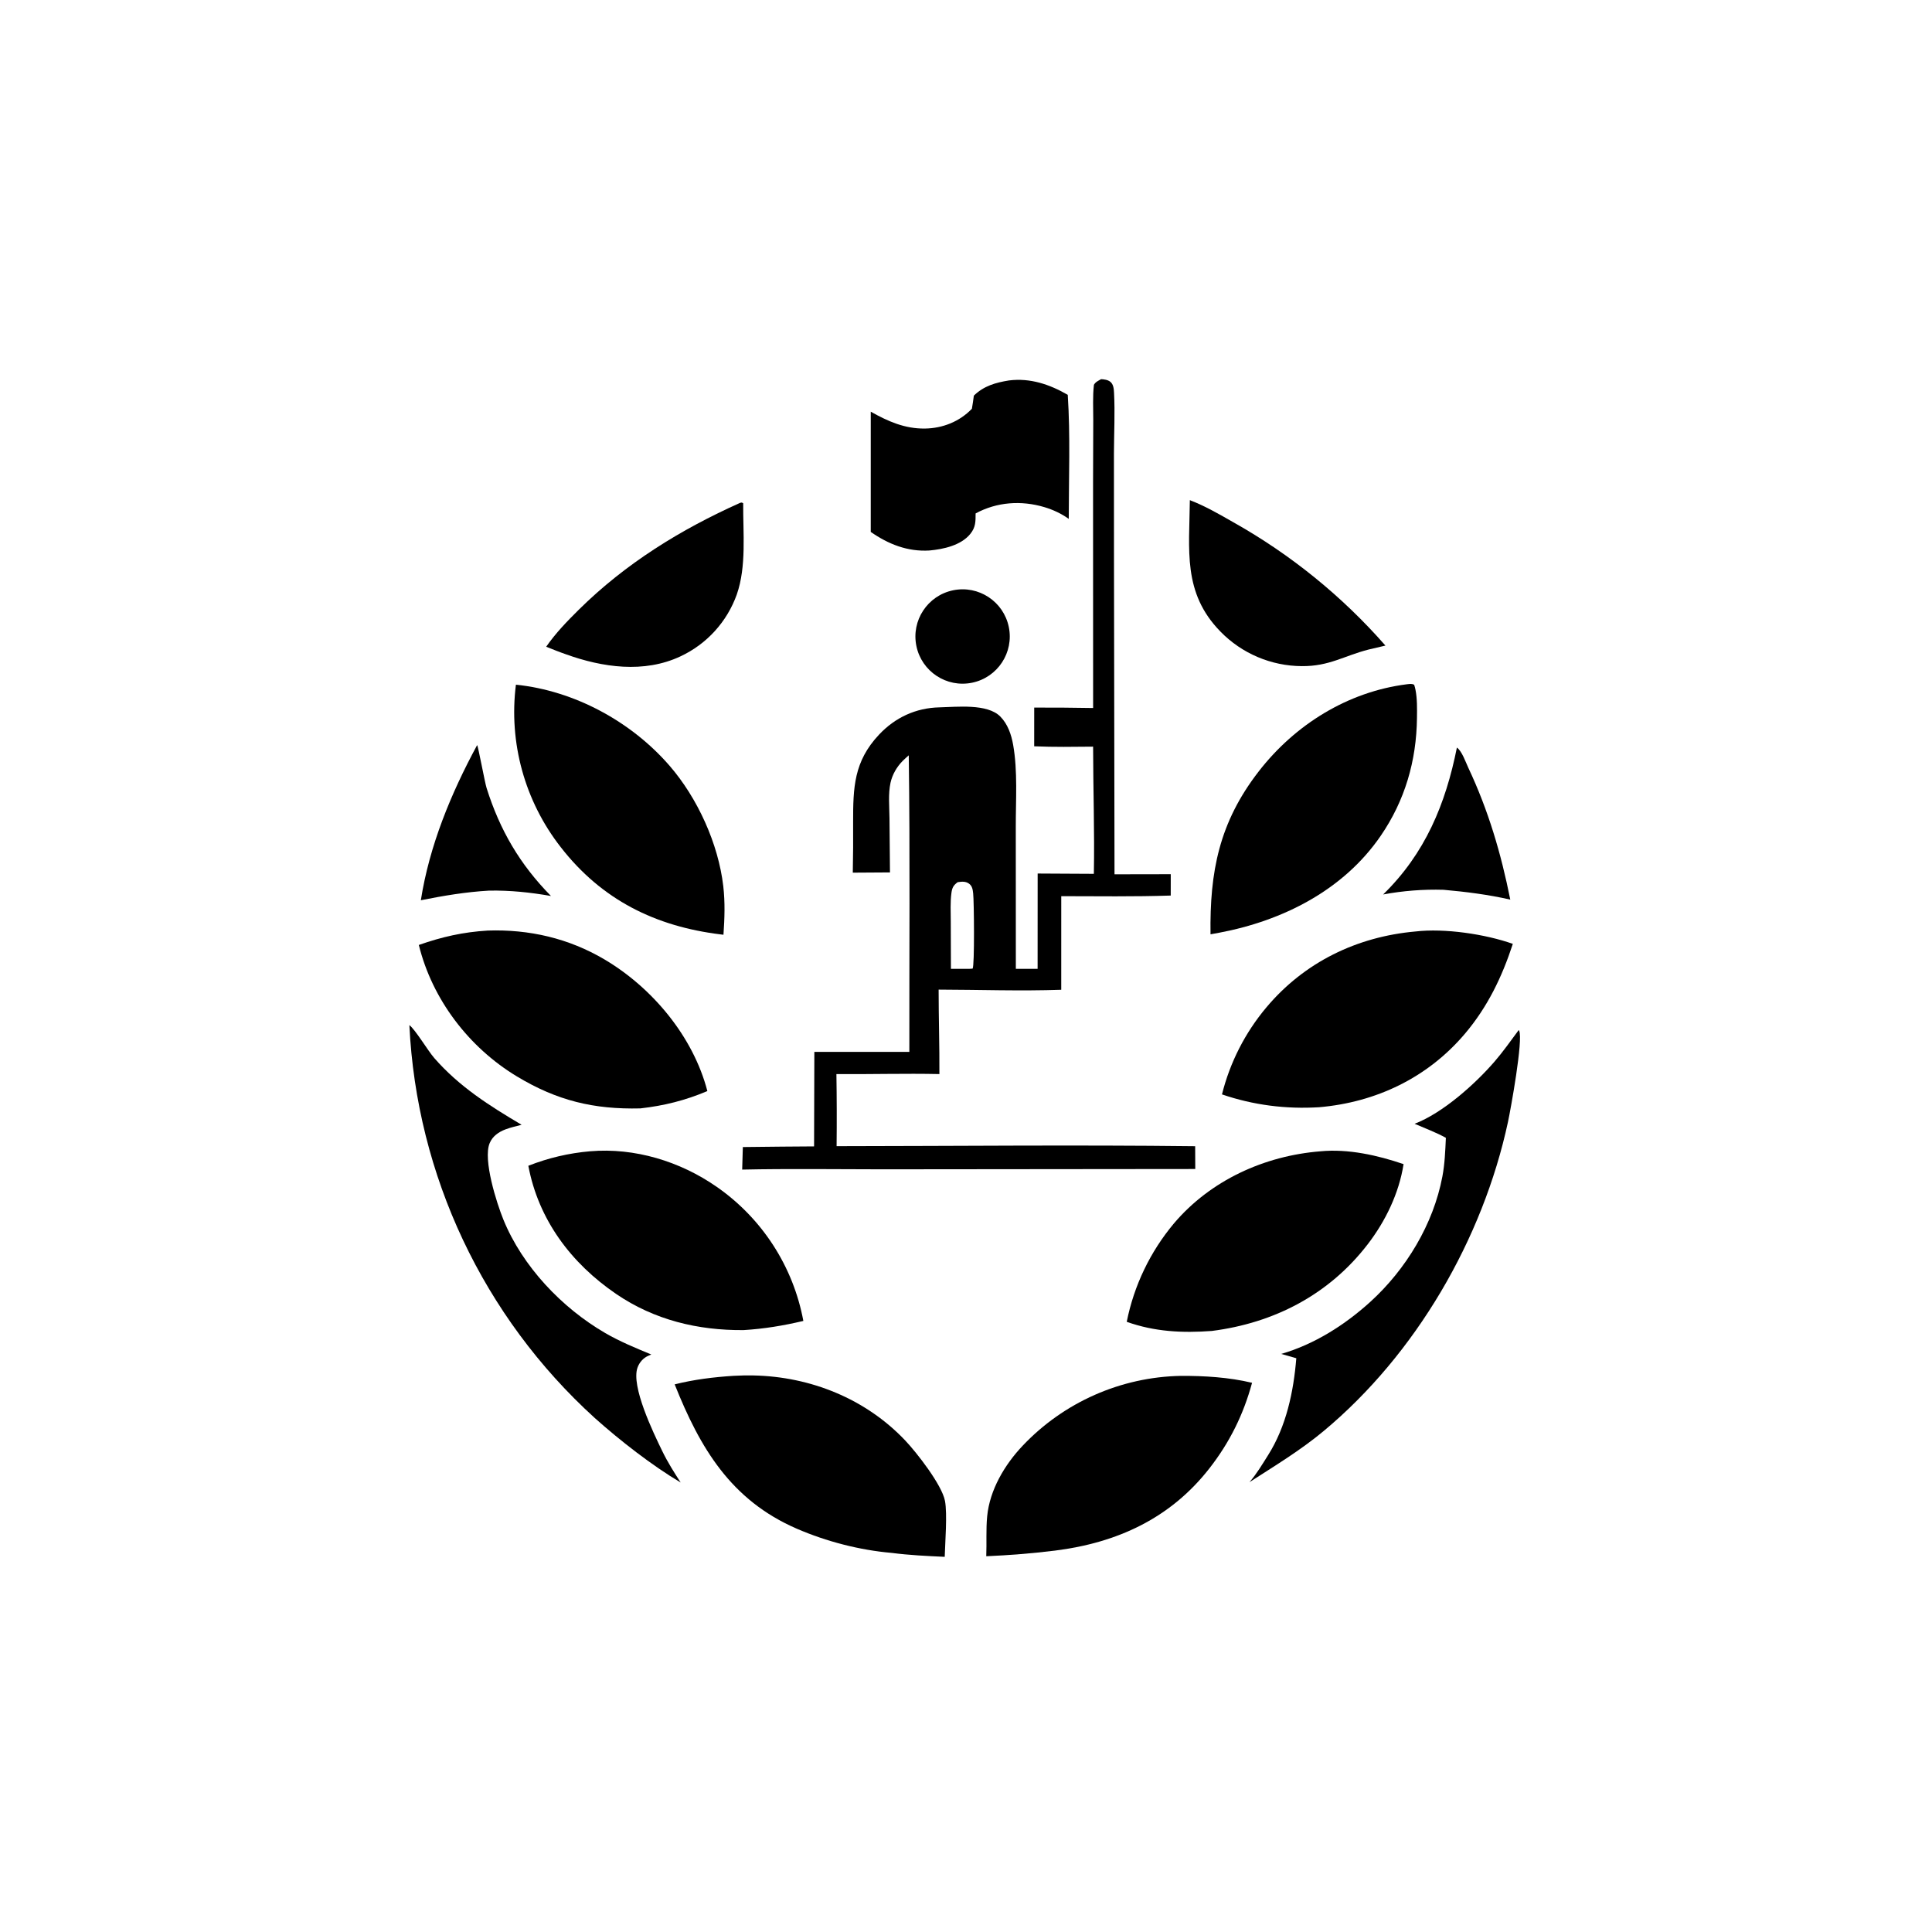 <svg width="290" height="290" viewBox="0 0 290 290" fill="none" xmlns="http://www.w3.org/2000/svg">
<g clip-path="url(#clip0_136_13345)">
<path d="M164.081 106.275L164.072 72.536L164.102 63.045C164.106 61.297 163.999 59.496 164.202 57.759C164.445 57.325 164.865 57.149 165.283 56.914C165.754 56.943 166.316 57.011 166.689 57.33C167.143 57.721 167.191 58.396 167.221 58.952C167.379 61.955 167.218 65.041 167.206 68.052L167.213 83.868L167.292 131.235L175.734 131.22L175.731 134.426C170.262 134.604 164.771 134.528 159.298 134.519L159.296 148.567C153.178 148.781 147.015 148.558 140.891 148.544C140.891 152.77 141.031 156.994 141.007 161.222C135.861 161.111 130.699 161.268 125.549 161.221C125.606 164.828 125.615 168.436 125.577 172.044C143.51 172.026 161.468 171.84 179.398 172.05L179.414 175.472L132.411 175.518C125.413 175.514 118.401 175.411 111.404 175.56L111.503 172.176L117.352 172.113L122.196 172.078L122.237 157.888L136.496 157.89C136.475 143.055 136.612 128.21 136.408 113.377C136.092 113.657 135.768 113.936 135.473 114.238C134.601 115.127 133.938 116.273 133.67 117.495C133.304 119.164 133.5 121.125 133.515 122.832L133.588 130.953L128.007 130.988C128.058 128.463 128.074 125.938 128.056 123.413C128.052 118.211 128.159 114.311 131.936 110.283C134.352 107.707 137.462 106.257 140.999 106.177C143.633 106.117 148.194 105.585 150.147 107.553C151.271 108.686 151.807 110.272 152.078 111.808C152.776 115.757 152.463 120.129 152.473 124.145L152.481 145.423L155.749 145.428L155.756 131.12L164.191 131.165C164.308 124.813 164.086 118.43 164.079 112.074C161.131 112.102 158.182 112.151 155.236 112.021C155.226 110.084 155.227 108.147 155.239 106.21C158.187 106.202 161.134 106.223 164.081 106.275ZM143.751 132.418C143.12 132.882 142.922 133.24 142.816 134.012C142.623 135.419 142.713 136.899 142.715 138.319L142.737 145.429L145.46 145.428L145.992 145.394C146.301 145.007 146.208 135.259 146.076 134.108C146.012 133.547 145.952 133.008 145.462 132.647C144.934 132.258 144.36 132.332 143.751 132.418Z" fill="currentColor"/>
<path d="M146.178 59.386C147.685 57.922 149.429 57.435 151.441 57.107C154.635 56.706 157.546 57.695 160.275 59.265C160.674 65.421 160.427 71.715 160.424 77.887C159.323 77.095 158.056 76.508 156.759 76.121C153.291 75.087 149.63 75.34 146.442 77.068C146.444 78.276 146.455 79.141 145.652 80.136C144.259 81.864 141.612 82.441 139.513 82.632C136.227 82.829 133.363 81.693 130.703 79.843L130.704 61.796C133.29 63.249 135.811 64.368 138.833 64.327C141.5 64.29 144.03 63.286 145.885 61.355C146.009 60.707 146.082 60.04 146.178 59.386Z" fill="currentColor"/>
<path d="M205.409 97.504C201.722 98.45 199.519 100.022 195.417 99.989C190.804 99.969 186.394 98.094 183.179 94.788C177.494 88.963 178.528 82.559 178.6 75.075C180.86 75.938 183.042 77.199 185.138 78.398C193.737 83.23 201.454 89.488 207.959 96.904L205.409 97.504Z" fill="currentColor"/>
<path d="M81.985 97.076C83.379 95.063 85.128 93.25 86.866 91.532C93.891 84.585 102.146 79.486 111.13 75.463C111.431 75.425 111.29 75.398 111.555 75.54C111.521 79.951 112.07 84.999 110.599 89.221C109.138 93.326 106.094 96.675 102.147 98.519C96.677 101.095 90.418 100.188 84.925 98.203C83.932 97.862 82.96 97.466 81.985 97.076Z" fill="currentColor"/>
<path d="M145.92 102.477C142.088 103.267 138.342 100.801 137.553 96.969C136.764 93.138 139.232 89.392 143.064 88.605C146.894 87.818 150.636 90.284 151.425 94.113C152.213 97.942 149.749 101.686 145.92 102.477Z" fill="currentColor"/>
<path d="M181.703 140.243C181.573 130.854 182.994 123.456 188.945 115.782C194.382 108.77 202.293 103.84 211.157 102.713C211.599 102.673 211.87 102.583 212.272 102.785C212.351 103.027 212.416 103.274 212.467 103.524C212.737 104.878 212.708 106.398 212.692 107.78C212.619 114.191 210.893 120.153 207.242 125.471C201.641 133.633 192.521 138.217 182.999 140.006L181.703 140.243Z" fill="currentColor"/>
<path d="M108.594 140.308L108.201 140.261C98.38 139.064 90.305 135.071 84.162 127.152C78.763 120.245 76.344 111.47 77.441 102.773C86.219 103.672 94.747 108.304 100.497 114.932C104.705 119.783 107.827 126.653 108.566 133.016C108.85 135.462 108.765 137.861 108.594 140.308Z" fill="currentColor"/>
<path d="M63.17 135.13C64.452 126.94 67.696 119.093 71.619 111.843C71.779 112.025 72.763 117.409 73.037 118.277C75.03 124.606 78.034 129.752 82.704 134.492C79.585 133.946 76.582 133.629 73.41 133.685C69.921 133.887 66.592 134.445 63.17 135.13Z" fill="currentColor"/>
<path d="M207.614 134.263C213.914 128.12 216.993 120.699 218.686 112.212C219.455 112.762 219.998 114.394 220.402 115.252C223.417 121.663 225.311 128.097 226.698 135.035C223.393 134.283 220.046 133.86 216.675 133.56C213.638 133.472 210.601 133.707 207.614 134.263Z" fill="currentColor"/>
<path d="M142.737 145.429L142.715 138.319C142.713 136.899 142.623 135.419 142.816 134.012C142.922 133.24 143.12 132.882 143.751 132.418C144.361 132.332 144.935 132.258 145.463 132.647C145.952 133.008 146.012 133.547 146.076 134.108C146.208 135.259 146.302 145.007 145.993 145.394L145.46 145.428L142.737 145.429Z" fill="none"/>
<path d="M62.867 141.842C66.358 140.618 69.502 139.909 73.202 139.681C79.424 139.469 85.372 140.84 90.754 144.026C97.94 148.281 104.057 155.611 106.177 163.774C102.868 165.174 99.674 165.974 96.119 166.375C89.126 166.543 83.61 165.21 77.579 161.568C70.39 157.228 64.883 150.03 62.867 141.842Z" fill="currentColor"/>
<path d="M183.423 164.273C184.622 159.471 186.901 155.005 190.086 151.215C195.783 144.428 203.679 140.601 212.458 139.819C216.851 139.303 222.978 140.22 227.081 141.678C225.46 146.637 223.294 151.145 219.901 155.153C214.297 161.772 206.555 165.462 197.993 166.2C193.015 166.501 188.147 165.888 183.423 164.273Z" fill="currentColor"/>
<path d="M102.17 222.529C97.871 219.978 93.034 216.209 89.28 212.85C72.549 197.658 62.538 176.443 61.447 153.871C62.363 154.57 64.214 157.704 65.192 158.823C68.94 163.115 73.457 165.971 78.295 168.836C77.491 169.043 76.658 169.228 75.88 169.522C74.849 169.912 73.936 170.543 73.5 171.59C72.465 174.076 74.565 180.626 75.563 183.075C78.416 190.078 84.321 196.306 90.845 200.093C93.058 201.378 95.411 202.339 97.768 203.319C97.732 203.333 97.696 203.346 97.66 203.36C97.602 203.385 97.543 203.411 97.484 203.435C97.442 203.453 97.4 203.468 97.358 203.486C96.572 203.817 95.991 204.469 95.699 205.266C94.676 208.06 98.077 215.077 99.413 217.822C100.206 219.462 101.18 221.004 102.17 222.529Z" fill="currentColor"/>
<path d="M212.336 168.683C216.558 167.072 221.405 162.73 224.313 159.373C225.615 157.87 226.777 156.211 227.965 154.615C227.987 154.648 228.015 154.68 228.032 154.716C228.662 156.06 226.753 166.54 226.353 168.404C222.579 185.971 212.529 203.274 198.684 214.804C195.179 217.723 191.368 220.012 187.55 222.477C188.627 221.236 189.47 219.811 190.343 218.425C193.076 214.108 194.169 208.901 194.58 203.877L192.311 203.229C197.273 201.801 201.888 198.866 205.682 195.418C211.047 190.543 215.15 183.774 216.506 176.604C216.87 174.678 216.94 172.743 217.031 170.791C215.547 169.969 213.892 169.362 212.336 168.683Z" fill="currentColor"/>
<path d="M79.305 174.987C82.271 173.816 85.392 173.083 88.57 172.811C95.261 172.24 102.073 174.321 107.553 178.128C114.384 182.863 119.068 190.105 120.586 198.276C117.576 198.984 114.703 199.466 111.608 199.652C104.749 199.709 98.206 198.131 92.484 194.226C85.728 189.615 80.829 183.099 79.305 174.987Z" fill="currentColor"/>
<path d="M169.128 198.409C170.213 192.968 172.65 187.887 176.215 183.635C181.715 177.153 189.812 173.481 198.206 172.815C202.35 172.414 206.782 173.408 210.681 174.741C209.997 179.106 207.979 183.283 205.299 186.77C199.484 194.336 191.245 198.589 181.89 199.781C177.49 200.106 173.322 199.905 169.128 198.409Z" fill="currentColor"/>
<path d="M101.271 207.798C104.176 207.069 107.128 206.706 110.111 206.516C111.114 206.459 112.118 206.441 113.122 206.46C121.677 206.64 129.943 209.962 135.873 216.217C137.593 218.032 141.383 222.874 141.844 225.289C142.215 227.234 141.864 231.554 141.805 233.686C139.139 233.563 136.495 233.439 133.847 233.096C129.04 232.683 124.037 231.383 119.61 229.467C109.705 225.178 105.075 217.345 101.271 207.798Z" fill="currentColor"/>
<path d="M148.042 233.598C148.121 231.604 147.986 229.584 148.178 227.597C148.56 223.64 150.809 219.851 153.502 217.011C159.691 210.472 168.248 206.692 177.25 206.523C180.79 206.509 184.488 206.734 187.938 207.563C186.649 212.323 184.578 216.509 181.537 220.405C175.666 227.929 167.66 231.586 158.344 232.753C154.899 233.176 151.51 233.445 148.042 233.598Z" fill="currentColor"/>
</g>
<defs>
<clipPath id="clip0_136_13345">
<rect width="290" height="290" fill="white"/>
</clipPath>
</defs>
</svg>

